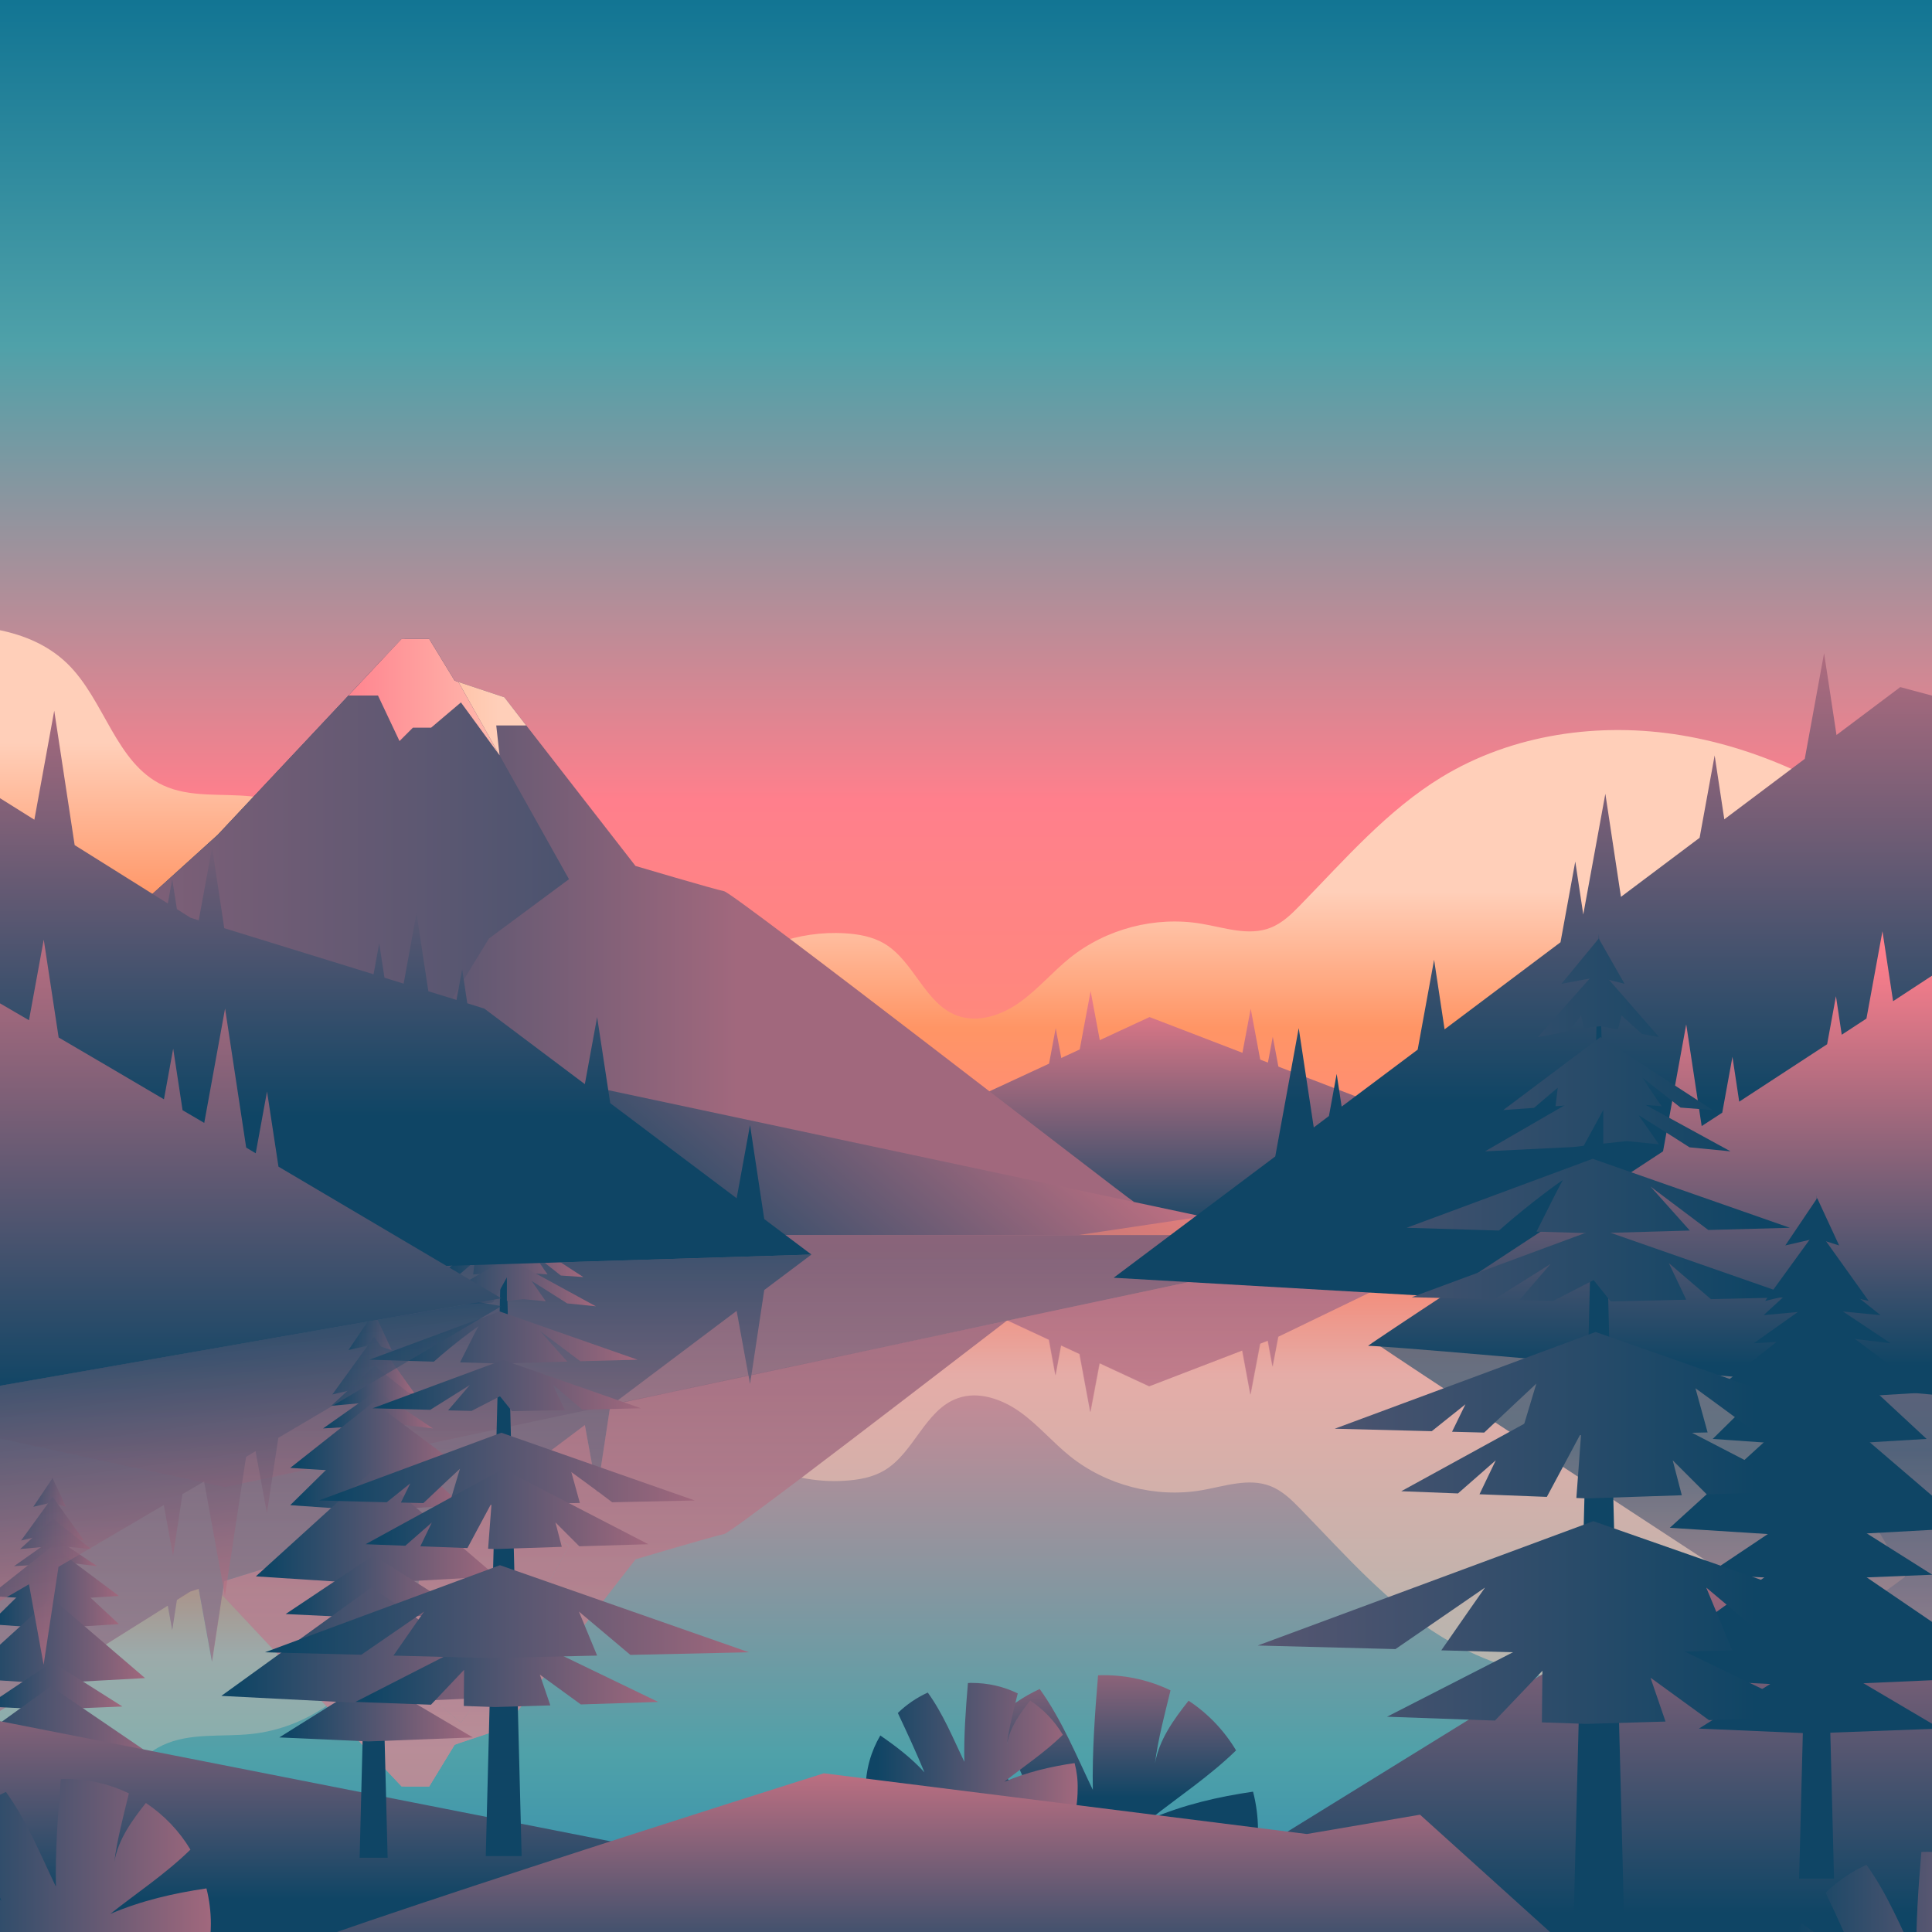 <?xml version="1.0" encoding="utf-8"?>
<!-- Generator: Adobe Illustrator 19.0.0, SVG Export Plug-In . SVG Version: 6.00 Build 0)  -->
<svg version="1.1" id="Layer_1" xmlns="http://www.w3.org/2000/svg" xmlns:xlink="http://www.w3.org/1999/xlink" x="0px" y="0px"
	 width="1400px" height="1400px" viewBox="0 0 1400 1400" enable-background="new 0 0 1400 1400" xml:space="preserve">
<g id="XMLID_4_">
	<defs>
		<rect id="XMLID_2_" width="1400" height="1400"/>
	</defs>
	<clipPath id="XMLID_86_">
		<use xlink:href="#XMLID_2_"  overflow="visible"/>
	</clipPath>
	<linearGradient id="XMLID_87_" gradientUnits="userSpaceOnUse" x1="700" y1="-79" x2="700" y2="1265.073">
		<stop  offset="5.102041e-003" style="stop-color:#00688D"/>
		<stop  offset="0.245" style="stop-color:#4FA1A9"/>
		<stop  offset="0.49" style="stop-color:#FF7F8C"/>
		<stop  offset="0.781" style="stop-color:#FF9565"/>
		<stop  offset="0.969" style="stop-color:#FFCFB9"/>
	</linearGradient>
	<rect id="XMLID_9_" clip-path="url(#XMLID_86_)" fill="url(#XMLID_87_)" width="1400" height="1400"/>
	<linearGradient id="XMLID_88_" gradientUnits="userSpaceOnUse" x1="925.098" y1="1154.522" x2="925.098" y2="629.774">
		<stop  offset="0.49" style="stop-color:#FF7F8C"/>
		<stop  offset="0.781" style="stop-color:#FF9565"/>
		<stop  offset="0.969" style="stop-color:#FFCFB9"/>
	</linearGradient>
	<path id="XMLID_13_" clip-path="url(#XMLID_86_)" fill="url(#XMLID_88_)" d="M1380.5,606.6c-47.6-36.4-103-64-162.2-73.8
		c-59.2-9.8-122.3-0.9-173.6,30.3c-39.4,24-70.1,59.6-102.3,92.6c-6.4,6.6-13.2,13.3-21.8,16.6c-15.7,6.2-33.2-0.1-49.9-2.9
		c-33.4-5.7-69.1,3.6-95.5,24.8c-12.5,10.1-23,22.6-36,31.9c-13,9.4-30.1,15.4-45.2,10c-23.8-8.4-31.5-39.6-53.3-52.4
		c-8.5-5-18.6-6.8-28.5-7.4c-66.9-4.1-132.5,49-142.3,115.4c-0.4,3-0.8,6.2,0.2,9.1c2.4,6.9,11,9,18.3,10.1
		c120.5,17.8,240.9,35.7,361.4,53.5c36.7,5.4,73.6,10.9,110.6,9.3c30.4-1.2,60.3-7.2,90.5-10.6c71.9-8.2,150.8-4.4,208.9-47.6
		L1380.5,606.6z"/>
	<g id="XMLID_34_" clip-path="url(#XMLID_86_)">
		<linearGradient id="XMLID_95_" gradientUnits="userSpaceOnUse" x1="765" y1="918" x2="765" y2="486.624">
			<stop  offset="5.102041e-002" style="stop-color:#0F4565"/>
			<stop  offset="0.49" style="stop-color:#FF7F8C"/>
			<stop  offset="0.781" style="stop-color:#FF9565"/>
			<stop  offset="0.969" style="stop-color:#FFCFB9"/>
		</linearGradient>
		<polygon id="XMLID_7_" fill="url(#XMLID_95_)" points="989,797 833,737 527,878.9 1003,895 		"/>
		<linearGradient id="XMLID_97_" gradientUnits="userSpaceOnUse" x1="906.333" y1="918" x2="906.333" y2="486.624">
			<stop  offset="5.102041e-002" style="stop-color:#0F4565"/>
			<stop  offset="0.49" style="stop-color:#FF7F8C"/>
			<stop  offset="0.781" style="stop-color:#FF9565"/>
			<stop  offset="0.969" style="stop-color:#FFCFB9"/>
		</linearGradient>
		<polygon id="XMLID_82_" fill="url(#XMLID_97_)" points="896.3,784.4 916.3,784.4 906.3,730.9 		"/>
		<linearGradient id="XMLID_99_" gradientUnits="userSpaceOnUse" x1="922.333" y1="918" x2="922.333" y2="486.624">
			<stop  offset="5.102041e-002" style="stop-color:#0F4565"/>
			<stop  offset="0.49" style="stop-color:#FF7F8C"/>
			<stop  offset="0.781" style="stop-color:#FF9565"/>
			<stop  offset="0.969" style="stop-color:#FFCFB9"/>
		</linearGradient>
		<polygon id="XMLID_83_" fill="url(#XMLID_99_)" points="912.3,804.7 932.3,804.7 922.3,751.2 		"/>
		<linearGradient id="XMLID_107_" gradientUnits="userSpaceOnUse" x1="790.333" y1="918" x2="790.333" y2="486.624">
			<stop  offset="5.102041e-002" style="stop-color:#0F4565"/>
			<stop  offset="0.49" style="stop-color:#FF7F8C"/>
			<stop  offset="0.781" style="stop-color:#FF9565"/>
			<stop  offset="0.969" style="stop-color:#FFCFB9"/>
		</linearGradient>
		<polygon id="XMLID_84_" fill="url(#XMLID_107_)" points="780.3,771.7 800.3,771.7 790.3,718.2 		"/>
		<linearGradient id="XMLID_110_" gradientUnits="userSpaceOnUse" x1="765" y1="918" x2="765" y2="486.624">
			<stop  offset="5.102041e-002" style="stop-color:#0F4565"/>
			<stop  offset="0.49" style="stop-color:#FF7F8C"/>
			<stop  offset="0.781" style="stop-color:#FF9565"/>
			<stop  offset="0.969" style="stop-color:#FFCFB9"/>
		</linearGradient>
		<polygon id="XMLID_85_" fill="url(#XMLID_110_)" points="755,798.5 775,798.5 765,745 		"/>
	</g>
	<linearGradient id="XMLID_114_" gradientUnits="userSpaceOnUse" x1="108.447" y1="1137" x2="108.447" y2="518.987">
		<stop  offset="0.49" style="stop-color:#FF7F8C"/>
		<stop  offset="0.781" style="stop-color:#FF9565"/>
		<stop  offset="0.969" style="stop-color:#FFCFB9"/>
	</linearGradient>
	<path id="XMLID_15_" clip-path="url(#XMLID_86_)" fill="url(#XMLID_114_)" d="M-70.9,453.5c42-1.9,89.2-2,119.5,27.2
		c27.3,26.4,35.1,72.2,69.4,88.3c19.6,9.2,42.5,5.8,64.1,8.1c32.6,3.5,63.4,21.3,82.8,47.7s27.1,61.2,20.6,93.4
		c-113.6-17.5-227.7-32.1-342-44c-3.4-6.4-6.9-12.9-10.3-19.3L-70.9,453.5z"/>
	<g id="XMLID_1_" clip-path="url(#XMLID_86_)">
		<linearGradient id="XMLID_115_" gradientUnits="userSpaceOnUse" x1="57.995" y1="667" x2="534.231" y2="667">
			<stop  offset="5.102041e-002" style="stop-color:#0F4565"/>
			<stop  offset="1" style="stop-color:#A1687D"/>
		</linearGradient>
		<path id="XMLID_112_" fill="url(#XMLID_115_)" d="M821.8,871H723c0,0-189.2-10.3-193.6-14.4c-2-1.9-133.9-6.8-275.9-11.6
			C86.2,839.4-95.2,834-95.2,834L157.7,605l94.8-101l25.3-27l13.2-14h20l18.4,30.2l2.8,1l33.3,11.1l15.8,20.3l79.2,101.9
			c0,0,56.7,16.8,64.2,18.3C532.3,647.4,813.5,865.7,821.8,871z"/>
		<linearGradient id="XMLID_116_" gradientUnits="userSpaceOnUse" x1="823.084" y1="654.02" x2="-105.854" y2="654.02">
			<stop  offset="5.102041e-002" style="stop-color:#0F4565"/>
			<stop  offset="1" style="stop-color:#A1687D"/>
		</linearGradient>
		<path id="XMLID_111_" fill="url(#XMLID_116_)" d="M412.3,637.1l-58,43L253.5,845C86.2,839.4-95.2,834-95.2,834L157.7,605l94.8-101
			l25.3-27l15.5-14H311l18.4,30.2l2.8,1l29.8,53.1v0L412.3,637.1z"/>
		<linearGradient id="XMLID_117_" gradientUnits="userSpaceOnUse" x1="203" y1="520.74" x2="366.335" y2="520.74">
			<stop  offset="0" style="stop-color:#FF9565"/>
			<stop  offset="0.969" style="stop-color:#FFCFB9"/>
		</linearGradient>
		<polygon id="XMLID_108_" fill="url(#XMLID_117_)" points="359.6,525.7 362,547.3 332.2,494.2 365.5,505.3 381.3,525.7 		"/>
		<linearGradient id="XMLID_118_" gradientUnits="userSpaceOnUse" x1="408" y1="505.155" x2="240.973" y2="505.155">
			<stop  offset="3.061225e-002" style="stop-color:#FFCFB9"/>
			<stop  offset="1" style="stop-color:#FF7F8C"/>
		</linearGradient>
		<polygon id="XMLID_109_" fill="url(#XMLID_118_)" points="362,547.3 334,509 312.4,527.3 299.2,527.3 289.5,537 273.9,504 
			252.5,504 277.8,477 291,463 311,463 329.4,493.2 332.2,494.2 		"/>
	</g>
	<linearGradient id="XMLID_119_" gradientUnits="userSpaceOnUse" x1="413.109" y1="933.996" x2="990.581" y2="250.03">
		<stop  offset="5.102041e-002" style="stop-color:#0F4565"/>
		<stop  offset="0.368" style="stop-color:#BC6F81"/>
		<stop  offset="0.49" style="stop-color:#FF7F8C"/>
		<stop  offset="0.781" style="stop-color:#FF9565"/>
		<stop  offset="0.969" style="stop-color:#FFCFB9"/>
	</linearGradient>
	<polygon id="XMLID_6_" clip-path="url(#XMLID_86_)" fill="url(#XMLID_119_)" points="1029,915.1 -55,957 -55,777.9 163,730.9 	"/>
	<linearGradient id="XMLID_120_" gradientUnits="userSpaceOnUse" x1="700" y1="1605.995" x2="700" y2="120.48">
		<stop  offset="5.102041e-003" style="stop-color:#0068B6"/>
		<stop  offset="0.225" style="stop-color:#4FA1A9"/>
		<stop  offset="0.49" style="stop-color:#FF7F8C"/>
		<stop  offset="0.781" style="stop-color:#FF9565"/>
		<stop  offset="0.969" style="stop-color:#FFCFB9"/>
	</linearGradient>
	<rect id="XMLID_100_" y="895" clip-path="url(#XMLID_86_)" fill="url(#XMLID_120_)" width="1400" height="505"/>
	<linearGradient id="XMLID_121_" gradientUnits="userSpaceOnUse" x1="980.71" y1="660.752" x2="980.71" y2="1005.667">
		<stop  offset="0.49" style="stop-color:#FF7F8C"/>
		<stop  offset="0.781" style="stop-color:#FF9565"/>
		<stop  offset="0.969" style="stop-color:#FFCFB9"/>
	</linearGradient>
	<path id="XMLID_103_" opacity="0.5" clip-path="url(#XMLID_86_)" fill="url(#XMLID_121_)" d="M1380.5,1142.6
		c-47.6,36.4-103,64-162.2,73.8c-59.2,9.8-122.3,0.9-173.6-30.3c-39.4-24-70.1-59.6-102.3-92.6c-6.4-6.6-13.2-13.3-21.8-16.6
		c-15.7-6.2-33.2,0.1-49.9,3c-33.4,5.7-69.1-3.6-95.5-24.8c-12.5-10.1-23-22.6-36-31.9s-30.1-15.4-45.2-10
		c-23.8,8.4-31.5,39.6-53.3,52.4c-8.5,5-18.6,6.8-28.5,7.4c-10.6,0.7-21.2-0.1-31.5-2.2c41.9-31.7,99.9-76.3,148.5-113.6l0.8-0.2
		l29.9,13.9l4.8,25.8l4-21.7l13.4,6.2l7.9,42.2l6.6-35.5l36,16.7l67.4-25.9l6,32l6.9-37l5.6-2.1l3.5,18.8l4.1-21.7l89.2-43.1
		l-20.3-25l26.2-5.6h-240c22.8-3.4,45.7-6.8,68.5-10.2c36.7-5.4,73.6-10.9,110.6-9.3c30.3,1.3,60.3,7.2,90.5,10.6
		c71.9,8.3,150.8,4.4,208.9,47.6L1380.5,1142.6z"/>
	<g id="XMLID_3_" opacity="0.59" clip-path="url(#XMLID_86_)">
		<linearGradient id="XMLID_122_" gradientUnits="userSpaceOnUse" x1="544.395" y1="605" x2="544.395" y2="1954.163">
			<stop  offset="5.102041e-002" style="stop-color:#0F4565"/>
			<stop  offset="0.49" style="stop-color:#FF7F8C"/>
			<stop  offset="0.781" style="stop-color:#FF9565"/>
			<stop  offset="0.969" style="stop-color:#FFCFB9"/>
		</linearGradient>
		<path id="XMLID_102_" fill="url(#XMLID_122_)" d="M729.5,957.1c-48.6,37.4-106.7,82-148.5,113.6c-31.7,23.9-54.1,40.5-56.2,40.9
			c-7.5,1.5-64.2,18.3-64.2,18.3l-79.2,101.9h-21.8l2.4-21.7v0l50.3-89.8l-53-39.3l64.5-48.5l8.9,48.6l9.5-62.5l1.1-0.9l46.3-9.8h0
			l52.8-11.2l1.1,6.1l1-6.5L729.5,957.1z"/>
		<linearGradient id="XMLID_123_" gradientUnits="userSpaceOnUse" x1="543.42" y1="605" x2="543.42" y2="1954.163">
			<stop  offset="5.102041e-002" style="stop-color:#0F4565"/>
			<stop  offset="0.49" style="stop-color:#FF7F8C"/>
			<stop  offset="0.781" style="stop-color:#FF9565"/>
			<stop  offset="0.969" style="stop-color:#FFCFB9"/>
		</linearGradient>
		<polygon id="XMLID_106_" fill="url(#XMLID_123_)" points="544.5,996.5 543.5,1003 542.4,996.9 		"/>
		<linearGradient id="XMLID_124_" gradientUnits="userSpaceOnUse" x1="316.935" y1="605" x2="316.935" y2="1954.163">
			<stop  offset="5.102041e-002" style="stop-color:#0F4565"/>
			<stop  offset="0.49" style="stop-color:#FF7F8C"/>
			<stop  offset="0.781" style="stop-color:#FF9565"/>
			<stop  offset="0.969" style="stop-color:#FFCFB9"/>
		</linearGradient>
		<polygon id="XMLID_113_" fill="url(#XMLID_124_)" points="381.3,1231.8 365.5,1252.2 332.2,1263.3 329.4,1264.3 311,1294.5 
			291,1294.5 277.8,1280.5 252.5,1253.5 273.9,1253.5 289.5,1220.5 299.2,1230.2 312.4,1230.2 334,1248.5 362,1210.2 359.6,1231.8 
					"/>
		<linearGradient id="XMLID_125_" gradientUnits="userSpaceOnUse" x1="286.655" y1="605" x2="286.655" y2="1954.163">
			<stop  offset="5.102041e-002" style="stop-color:#0F4565"/>
			<stop  offset="0.49" style="stop-color:#FF7F8C"/>
			<stop  offset="0.781" style="stop-color:#FF9565"/>
			<stop  offset="0.969" style="stop-color:#FFCFB9"/>
		</linearGradient>
		<polygon id="XMLID_104_" fill="url(#XMLID_125_)" points="412.3,1120.4 362,1210.2 362,1210.2 334,1248.5 312.4,1230.2 
			299.2,1230.2 289.5,1220.5 273.9,1253.5 252.5,1253.5 236.4,1236.3 161,1155.9 162.5,1145.7 236.2,1122.9 270.7,1112.2 
			271.7,1117.6 274.8,1134.8 277.5,1116.7 278.6,1109.8 292.5,1105.5 301.8,1156.5 310.4,1099.9 330.8,1093.6 334.9,1116 
			338.6,1091.2 351,1087.4 359.3,1081.1 		"/>
		<linearGradient id="XMLID_126_" gradientUnits="userSpaceOnUse" x1="307.265" y1="605" x2="307.265" y2="1954.163">
			<stop  offset="5.102041e-002" style="stop-color:#0F4565"/>
			<stop  offset="0.49" style="stop-color:#FF7F8C"/>
			<stop  offset="0.781" style="stop-color:#FF9565"/>
			<stop  offset="0.969" style="stop-color:#FFCFB9"/>
		</linearGradient>
		<polygon id="XMLID_90_" fill="url(#XMLID_126_)" points="362,1210.2 332.2,1263.3 329.4,1264.3 311,1294.5 293.3,1294.5 
			277.8,1280.5 252.5,1253.5 273.9,1253.5 289.5,1220.5 299.2,1230.2 312.4,1230.2 334,1248.5 		"/>
		<linearGradient id="XMLID_127_" gradientUnits="userSpaceOnUse" x1="356.775" y1="605" x2="356.775" y2="1954.163">
			<stop  offset="5.102041e-002" style="stop-color:#0F4565"/>
			<stop  offset="0.49" style="stop-color:#FF7F8C"/>
			<stop  offset="0.781" style="stop-color:#FF9565"/>
			<stop  offset="0.969" style="stop-color:#FFCFB9"/>
		</linearGradient>
		<polygon id="XMLID_89_" fill="url(#XMLID_127_)" points="381.3,1231.8 365.5,1252.2 332.2,1263.3 362,1210.2 359.6,1231.8 		"/>
		<linearGradient id="XMLID_128_" gradientUnits="userSpaceOnUse" x1="307.265" y1="605" x2="307.265" y2="1954.163">
			<stop  offset="5.102041e-002" style="stop-color:#0F4565"/>
			<stop  offset="0.49" style="stop-color:#FF7F8C"/>
			<stop  offset="0.781" style="stop-color:#FF9565"/>
			<stop  offset="0.969" style="stop-color:#FFCFB9"/>
		</linearGradient>
		<polygon id="XMLID_91_" fill="url(#XMLID_128_)" points="362,1210.2 332.2,1263.3 329.4,1264.3 311,1294.5 291,1294.5 
			277.8,1280.5 252.5,1253.5 273.9,1253.5 289.5,1220.5 299.2,1230.2 312.4,1230.2 334,1248.5 		"/>
	</g>
	<linearGradient id="XMLID_129_" gradientUnits="userSpaceOnUse" x1="82.755" y1="977.4" x2="82.755" y2="1206.959">
		<stop  offset="0.49" style="stop-color:#FF7F8C"/>
		<stop  offset="0.781" style="stop-color:#FF9565"/>
		<stop  offset="0.969" style="stop-color:#FFCFB9"/>
	</linearGradient>
	<path id="XMLID_105_" opacity="0.31" clip-path="url(#XMLID_86_)" fill="url(#XMLID_129_)" d="M236.4,1236.3
		c-16.1,11-34.9,18.2-54.3,20.2c-21.5,2.3-44.5-1.1-64.1,8.1c-34.3,16.2-42.1,61.9-69.4,88.3c-30.3,29.3-77.5,29.1-119.5,27.2
		l4.2-201.4c3.5-6.4,6.9-12.9,10.3-19.3c3.9-0.4,7.7-0.8,11.6-1.2l-7.2,114.1l76.9-48.3l14.4,79.1l14.8-97.4l67.5-42.3l3.2,17.7
		l3.3-21.8l9.8-6.2l6-1.9l9.6,52.8l7.3-48.3L236.4,1236.3z"/>
	<linearGradient id="XMLID_130_" gradientUnits="userSpaceOnUse" x1="268" y1="859" x2="268" y2="1868.445">
		<stop  offset="5.102041e-002" style="stop-color:#0F4565"/>
		<stop  offset="0.49" style="stop-color:#FF7F8C"/>
		<stop  offset="0.781" style="stop-color:#FF9565"/>
		<stop  offset="0.969" style="stop-color:#FFCFB9"/>
	</linearGradient>
	<polygon id="XMLID_98_" opacity="0.59" clip-path="url(#XMLID_86_)" fill="url(#XMLID_130_)" points="588,909.1 553.8,934.8 
		544.5,996.5 543.5,1003 542.4,996.9 533.8,949.9 443.3,1018 442.2,1018.8 432.7,1081.3 423.8,1032.6 359.3,1081.1 351,1087.4 
		338.6,1091.2 334.9,1116 330.8,1093.6 310.4,1099.9 301.8,1156.5 292.5,1105.5 278.6,1109.8 274.8,1134.8 270.7,1112.2 
		236.2,1122.9 162.5,1145.7 161,1155.9 153.7,1204.2 144,1151.4 138,1153.3 128.2,1159.4 124.8,1181.2 121.6,1163.5 54.1,1205.9 
		39.3,1303.3 24.9,1224.2 -52,1272.5 -44.8,1158.3 -29.2,909.1 -28,928.2 	"/>
	<linearGradient id="XMLID_131_" gradientUnits="userSpaceOnUse" x1="872.93" y1="793" x2="872.93" y2="1375.014">
		<stop  offset="5.102041e-002" style="stop-color:#0F4565"/>
		<stop  offset="0.49" style="stop-color:#FF7F8C"/>
		<stop  offset="0.781" style="stop-color:#FF9565"/>
		<stop  offset="0.969" style="stop-color:#FFCFB9"/>
	</linearGradient>
	<polygon id="XMLID_96_" opacity="0.45" clip-path="url(#XMLID_86_)" fill="url(#XMLID_131_)" points="1015.6,925.5 926.4,968.6 
		922.3,990.3 918.8,971.5 913.3,973.7 906.3,1010.7 900.3,978.6 833,1004.5 797,987.8 790.3,1023.3 782.4,981.1 769,974.9 
		765,996.6 760.2,970.8 730.3,956.9 995.3,900.6 	"/>
	<linearGradient id="XMLID_132_" gradientUnits="userSpaceOnUse" x1="510.715" y1="879" x2="510.715" y2="1525.523">
		<stop  offset="5.102041e-002" style="stop-color:#0F4565"/>
		<stop  offset="0.368" style="stop-color:#BC6F81"/>
		<stop  offset="0.49" style="stop-color:#FF7F8C"/>
		<stop  offset="0.781" style="stop-color:#FF9565"/>
		<stop  offset="0.969" style="stop-color:#FFCFB9"/>
	</linearGradient>
	<polygon id="XMLID_101_" opacity="0.47" clip-path="url(#XMLID_86_)" fill="url(#XMLID_132_)" points="1021.4,895 995.3,900.6 
		730.3,956.9 729.5,957.1 544.5,996.5 542.4,996.9 489.6,1008.1 489.5,1008.1 443.3,1018 332.4,1041.6 163,1077.6 47.5,1052.7 
		0,1042.4 0,895 	"/>
	<linearGradient id="XMLID_133_" gradientUnits="userSpaceOnUse" x1="1241" y1="856.083" x2="1241" y2="-256.213">
		<stop  offset="5.102041e-002" style="stop-color:#0F4565"/>
		<stop  offset="0.49" style="stop-color:#FF7F8C"/>
		<stop  offset="0.781" style="stop-color:#FF9565"/>
		<stop  offset="0.969" style="stop-color:#FFCFB9"/>
	</linearGradient>
	<path id="XMLID_39_" clip-path="url(#XMLID_86_)" fill="url(#XMLID_133_)" d="M1675,976.2l-104-427.8c-6,0-194-50.5-194-50.5
		l-46.2,34.7l-9-59.3l-14,76.6l-58.3,43.8l-7-46.3l-10.9,59.7l-57,42.8l-11.3-74.7l-16,87.5l-5.8-38.4l-10.7,58.5l-84,63.1
		l-7.6-50.4l-11.9,65.1l-55.1,41.3l-3.6-23.7l-5.6,30.5L952,817l-10.9-72l-17,93L807,925.9L1675,976.2z"/>
	<g id="XMLID_54_" clip-path="url(#XMLID_86_)">
		<linearGradient id="XMLID_134_" gradientUnits="userSpaceOnUse" x1="30.213" y1="1219.892" x2="45.564" y2="1219.892">
			<stop  offset="5.102041e-002" style="stop-color:#0F4565"/>
			<stop  offset="1" style="stop-color:#A1687D"/>
		</linearGradient>
		<polygon id="XMLID_65_" fill="url(#XMLID_134_)" points="37.9,1069.6 45.6,1370.2 30.2,1370.2 		"/>
		<linearGradient id="XMLID_135_" gradientUnits="userSpaceOnUse" x1="24.14" y1="1081.501" x2="47.812" y2="1081.501">
			<stop  offset="5.102041e-002" style="stop-color:#0F4565"/>
			<stop  offset="1" style="stop-color:#A1687D"/>
		</linearGradient>
		<polygon id="XMLID_64_" fill="url(#XMLID_135_)" points="38.1,1071.1 24.1,1091.9 37.8,1088.7 47.8,1091.9 		"/>
		<linearGradient id="XMLID_136_" gradientUnits="userSpaceOnUse" x1="15.263" y1="1100.472" x2="60.758" y2="1100.472">
			<stop  offset="5.102041e-002" style="stop-color:#0F4565"/>
			<stop  offset="1" style="stop-color:#A1687D"/>
		</linearGradient>
		<path id="XMLID_63_" fill="url(#XMLID_136_)" d="M38.2,1084.7l-22.9,31.6c0,0,22.1-5.4,23.8-5c1.7,0.4,21.7,5,21.7,5L38.2,1084.7z
			"/>
		<linearGradient id="XMLID_137_" gradientUnits="userSpaceOnUse" x1="14.643" y1="1111.561" x2="66.009" y2="1111.561">
			<stop  offset="5.102041e-002" style="stop-color:#0F4565"/>
			<stop  offset="1" style="stop-color:#A1687D"/>
		</linearGradient>
		<polygon id="XMLID_62_" fill="url(#XMLID_137_)" points="38.5,1100.6 14.6,1122.5 33.1,1120.8 38.4,1116.3 43.8,1120.4 66,1122.5 
					"/>
		<linearGradient id="XMLID_138_" gradientUnits="userSpaceOnUse" x1="10.23" y1="1124.54" x2="70.422" y2="1124.54">
			<stop  offset="5.102041e-002" style="stop-color:#0F4565"/>
			<stop  offset="1" style="stop-color:#A1687D"/>
		</linearGradient>
		<polygon id="XMLID_61_" fill="url(#XMLID_138_)" points="39.5,1114.2 10.2,1134.9 31.7,1133.6 44.9,1131.8 70.4,1134.9 		"/>
		<linearGradient id="XMLID_139_" gradientUnits="userSpaceOnUse" x1="-7.771" y1="1139.89" x2="86.224" y2="1139.89">
			<stop  offset="5.102041e-002" style="stop-color:#0F4565"/>
			<stop  offset="1" style="stop-color:#A1687D"/>
		</linearGradient>
		<polygon id="XMLID_60_" fill="url(#XMLID_139_)" points="37.9,1120.4 -7.8,1156.5 38.1,1159.4 86.2,1156.5 		"/>
		<linearGradient id="XMLID_140_" gradientUnits="userSpaceOnUse" x1="-7.771" y1="1155.982" x2="86.224" y2="1155.982">
			<stop  offset="5.102041e-002" style="stop-color:#0F4565"/>
			<stop  offset="1" style="stop-color:#A1687D"/>
		</linearGradient>
		<polygon id="XMLID_59_" fill="url(#XMLID_140_)" points="37.9,1132 -7.8,1176.9 35.6,1180 86.2,1176.9 		"/>
		<linearGradient id="XMLID_141_" gradientUnits="userSpaceOnUse" x1="-26.643" y1="1188.899" x2="105.096" y2="1188.899">
			<stop  offset="5.102041e-002" style="stop-color:#0F4565"/>
			<stop  offset="1" style="stop-color:#A1687D"/>
		</linearGradient>
		<polygon id="XMLID_58_" fill="url(#XMLID_141_)" points="37.3,1157.9 -26.6,1216 34.1,1219.9 105.1,1216 		"/>
		<linearGradient id="XMLID_142_" gradientUnits="userSpaceOnUse" x1="-10.271" y1="1221.617" x2="88.725" y2="1221.617">
			<stop  offset="5.102041e-002" style="stop-color:#0F4565"/>
			<stop  offset="1" style="stop-color:#A1687D"/>
		</linearGradient>
		<polygon id="XMLID_57_" fill="url(#XMLID_142_)" points="37.8,1204.4 -10.3,1236.6 35.4,1238.8 88.7,1236.6 		"/>
		<linearGradient id="XMLID_143_" gradientUnits="userSpaceOnUse" x1="-13.813" y1="1289.208" x2="92.266" y2="1289.208">
			<stop  offset="5.102041e-002" style="stop-color:#0F4565"/>
			<stop  offset="1" style="stop-color:#A1687D"/>
		</linearGradient>
		<polygon id="XMLID_56_" fill="url(#XMLID_143_)" points="37.7,1272 -13.8,1304.2 35.1,1306.4 92.3,1304.2 		"/>
		<linearGradient id="XMLID_144_" gradientUnits="userSpaceOnUse" x1="-45.514" y1="1253.721" x2="123.968" y2="1253.721">
			<stop  offset="5.102041e-002" style="stop-color:#0F4565"/>
			<stop  offset="1" style="stop-color:#A1687D"/>
		</linearGradient>
		<polygon id="XMLID_55_" fill="url(#XMLID_144_)" points="36.8,1222 -45.5,1281.4 32.7,1285.4 124,1281.4 		"/>
	</g>
	<linearGradient id="XMLID_145_" gradientUnits="userSpaceOnUse" x1="1364.335" y1="1022.574" x2="1364.335" y2="1555.461">
		<stop  offset="5.102041e-002" style="stop-color:#0F4565"/>
		<stop  offset="0.49" style="stop-color:#FF7F8C"/>
		<stop  offset="0.781" style="stop-color:#FF9565"/>
		<stop  offset="0.969" style="stop-color:#FFCFB9"/>
	</linearGradient>
	<path id="XMLID_35_" opacity="0.59" clip-path="url(#XMLID_86_)" fill="url(#XMLID_145_)" d="M1730.4,1039.4l-5.3,109.5
		c-20,0.8-320.1,92.2-320.1,92.2s-351.3-229.2-406.7-266.8C1070.9,978.9,1661.3,1033.1,1730.4,1039.4z"/>
	<linearGradient id="XMLID_146_" gradientUnits="userSpaceOnUse" x1="1107" y1="1433.713" x2="1107" y2="504.163">
		<stop  offset="5.102041e-002" style="stop-color:#0F4565"/>
		<stop  offset="0.49" style="stop-color:#FF7F8C"/>
		<stop  offset="0.781" style="stop-color:#FF9565"/>
		<stop  offset="0.969" style="stop-color:#FFCFB9"/>
	</linearGradient>
	<path id="XMLID_10_" clip-path="url(#XMLID_86_)" fill="url(#XMLID_146_)" d="M1449,1209c-10,0-208-72-208-72l-476,294l672,22
		L1449,1209z"/>
	<linearGradient id="XMLID_147_" gradientUnits="userSpaceOnUse" x1="272.478" y1="1408.369" x2="272.478" y2="798.142">
		<stop  offset="5.102041e-002" style="stop-color:#0F4565"/>
		<stop  offset="0.49" style="stop-color:#FF7F8C"/>
		<stop  offset="0.781" style="stop-color:#FF9565"/>
		<stop  offset="0.969" style="stop-color:#FFCFB9"/>
	</linearGradient>
	<path id="XMLID_14_" clip-path="url(#XMLID_86_)" fill="url(#XMLID_147_)" d="M597,1444.4c-2.4-0.1-122-103.7-122-103.7
		S-52,1237-52,1237v194L597,1444.4z"/>
	<g id="XMLID_21_" clip-path="url(#XMLID_86_)">
		<polygon id="XMLID_17_" fill="#0F4565" points="270.7,948.8 280.9,1346.2 260.6,1346.2 		"/>
		<linearGradient id="XMLID_148_" gradientUnits="userSpaceOnUse" x1="252.531" y1="964.531" x2="283.829" y2="964.531">
			<stop  offset="5.102041e-002" style="stop-color:#0F4565"/>
			<stop  offset="1" style="stop-color:#A1687D"/>
		</linearGradient>
		<polygon id="XMLID_16_" fill="url(#XMLID_148_)" points="271.1,950.8 252.5,978.3 270.6,974.1 283.8,978.3 		"/>
		<linearGradient id="XMLID_149_" gradientUnits="userSpaceOnUse" x1="240.795" y1="989.613" x2="300.944" y2="989.613">
			<stop  offset="5.102041e-002" style="stop-color:#0F4565"/>
			<stop  offset="1" style="stop-color:#A1687D"/>
		</linearGradient>
		<path id="XMLID_18_" fill="url(#XMLID_149_)" d="M271.1,968.7l-30.3,41.8c0,0,29.2-7.1,31.5-6.6s28.7,6.6,28.7,6.6L271.1,968.7z"
			/>
		<linearGradient id="XMLID_150_" gradientUnits="userSpaceOnUse" x1="239.975" y1="1004.274" x2="307.886" y2="1004.274">
			<stop  offset="5.102041e-002" style="stop-color:#0F4565"/>
			<stop  offset="1" style="stop-color:#A1687D"/>
		</linearGradient>
		<polygon id="XMLID_19_" fill="url(#XMLID_150_)" points="271.5,989.8 240,1018.7 264.3,1016.5 271.3,1010.5 278.6,1016 
			307.9,1018.7 		"/>
		<linearGradient id="XMLID_151_" gradientUnits="userSpaceOnUse" x1="234.141" y1="1021.434" x2="313.721" y2="1021.434">
			<stop  offset="5.102041e-002" style="stop-color:#0F4565"/>
			<stop  offset="1" style="stop-color:#A1687D"/>
		</linearGradient>
		<polygon id="XMLID_20_" fill="url(#XMLID_151_)" points="272.8,1007.8 234.1,1035.1 262.6,1033.4 280,1031.1 313.7,1035.1 		"/>
		<linearGradient id="XMLID_152_" gradientUnits="userSpaceOnUse" x1="210.341" y1="1041.728" x2="334.614" y2="1041.728">
			<stop  offset="5.102041e-002" style="stop-color:#0F4565"/>
			<stop  offset="1" style="stop-color:#A1687D"/>
		</linearGradient>
		<polygon id="XMLID_22_" fill="url(#XMLID_152_)" points="270.7,1016 210.3,1063.7 271,1067.5 334.6,1063.7 		"/>
		<linearGradient id="XMLID_153_" gradientUnits="userSpaceOnUse" x1="210.341" y1="1063.003" x2="334.614" y2="1063.003">
			<stop  offset="5.102041e-002" style="stop-color:#0F4565"/>
			<stop  offset="1" style="stop-color:#A1687D"/>
		</linearGradient>
		<polygon id="XMLID_23_" fill="url(#XMLID_153_)" points="270.7,1031.3 210.3,1090.7 267.7,1094.7 334.6,1090.7 		"/>
		<linearGradient id="XMLID_154_" gradientUnits="userSpaceOnUse" x1="185.391" y1="1106.523" x2="359.564" y2="1106.523">
			<stop  offset="5.102041e-002" style="stop-color:#0F4565"/>
			<stop  offset="1" style="stop-color:#A1687D"/>
		</linearGradient>
		<polygon id="XMLID_24_" fill="url(#XMLID_154_)" points="270,1065.5 185.4,1142.3 265.7,1147.5 359.6,1142.3 		"/>
		<linearGradient id="XMLID_155_" gradientUnits="userSpaceOnUse" x1="207.036" y1="1149.78" x2="337.919" y2="1149.78">
			<stop  offset="5.102041e-002" style="stop-color:#0F4565"/>
			<stop  offset="1" style="stop-color:#A1687D"/>
		</linearGradient>
		<polygon id="XMLID_26_" fill="url(#XMLID_155_)" points="270.6,1127.1 207,1169.6 267.4,1172.5 337.9,1169.6 		"/>
		<linearGradient id="XMLID_156_" gradientUnits="userSpaceOnUse" x1="202.353" y1="1239.143" x2="342.602" y2="1239.143">
			<stop  offset="5.102041e-002" style="stop-color:#0F4565"/>
			<stop  offset="1" style="stop-color:#A1687D"/>
		</linearGradient>
		<polygon id="XMLID_27_" fill="url(#XMLID_156_)" points="270.5,1216.4 202.4,1259 267.1,1261.9 342.6,1259 		"/>
		<linearGradient id="XMLID_157_" gradientUnits="userSpaceOnUse" x1="160.441" y1="1192.225" x2="384.514" y2="1192.225">
			<stop  offset="5.102041e-002" style="stop-color:#0F4565"/>
			<stop  offset="1" style="stop-color:#A1687D"/>
		</linearGradient>
		<polygon id="XMLID_25_" fill="url(#XMLID_157_)" points="269.2,1150.3 160.4,1228.9 263.8,1234.2 384.5,1228.9 		"/>
	</g>
	<g id="XMLID_5_" clip-path="url(#XMLID_86_)">
		<polygon id="XMLID_32_" fill="#0F4565" points="365,836 378,1345 352,1345 		"/>
		<linearGradient id="XMLID_158_" gradientUnits="userSpaceOnUse" x1="346" y1="850.006" x2="378" y2="850.006">
			<stop  offset="5.102041e-002" style="stop-color:#0F4565"/>
			<stop  offset="1" style="stop-color:#A1687D"/>
		</linearGradient>
		<polygon id="XMLID_31_" fill="url(#XMLID_158_)" points="364.9,838.5 346,861.5 364.4,858 378,861.5 		"/>
		<linearGradient id="XMLID_159_" gradientUnits="userSpaceOnUse" x1="334" y1="871" x2="395.5" y2="871">
			<stop  offset="5.102041e-002" style="stop-color:#0F4565"/>
			<stop  offset="1" style="stop-color:#A1687D"/>
		</linearGradient>
		<path id="XMLID_30_" fill="url(#XMLID_159_)" d="M395.5,888.5c0,0-3.8-0.7-8.7-1.6l-10.3-9.4l-1.8,7.1c-4.3-0.8-7.7-1.5-8.5-1.6
			c-0.7-0.2-4.2,0.3-8.7,1.1l-1.5-6.6l-6.3,8c-7.9,1.5-15.7,3-15.7,3l31-35L395.5,888.5z"/>
		<linearGradient id="XMLID_160_" gradientUnits="userSpaceOnUse" x1="316.4" y1="907.015" x2="422.68" y2="907.015">
			<stop  offset="5.102041e-002" style="stop-color:#0F4565"/>
			<stop  offset="1" style="stop-color:#A1687D"/>
		</linearGradient>
		<path id="XMLID_28_" fill="url(#XMLID_160_)" d="M406.4,924.3L387,909c0.3,0.4,6.6,10.2,9.8,14.5l-20-1.5l-11.4-7l-10.9,7.7
			l-11.6,0.8l1.1-9.4c0,0-7.9,6.6-12,10.2l-15.6,1.1l49.3-37l57,37L406.4,924.3z"/>
		<linearGradient id="XMLID_161_" gradientUnits="userSpaceOnUse" x1="307.27" y1="929" x2="431.81" y2="929">
			<stop  offset="5.102041e-002" style="stop-color:#0F4565"/>
			<stop  offset="1" style="stop-color:#A1687D"/>
		</linearGradient>
		<path id="XMLID_29_" fill="url(#XMLID_161_)" d="M411,944.5c-8.1-5.2-25.8-16.3-25.8-16.3l10.3,14.8l-16.4-1.6l-11.8,1.3l0-17.1
			c0,0-6.2,11.3-10,18.2l-5.6,0.6l-44.5,2.2l60.5-35l64.1,35L411,944.5z"/>
		<linearGradient id="XMLID_162_" gradientUnits="userSpaceOnUse" x1="267.52" y1="969.095" x2="461.98" y2="969.095">
			<stop  offset="5.102041e-002" style="stop-color:#0F4565"/>
			<stop  offset="1" style="stop-color:#A1687D"/>
		</linearGradient>
		<path id="XMLID_33_" fill="url(#XMLID_162_)" d="M420.5,986.4l-29.3-22l19.9,22.3l-48.6,1.4l-29.1-0.9c6.5-12.9,12.6-25.2,13.3-26
			c0.7-0.9-17,11.8-32.3,25.5l-46.8-1.4l94.4-35l100,35L420.5,986.4z"/>
		<linearGradient id="XMLID_163_" gradientUnits="userSpaceOnUse" x1="270.03" y1="1004.065" x2="464.5" y2="1004.065">
			<stop  offset="5.102041e-002" style="stop-color:#0F4565"/>
			<stop  offset="1" style="stop-color:#A1687D"/>
		</linearGradient>
		<polygon id="XMLID_36_" fill="url(#XMLID_163_)" points="421.9,1021.5 400.5,1003.2 409.3,1021.8 371,1022.6 362.3,1011.8 
			341.7,1022.4 324.7,1022 340.5,1003.6 311.8,1021.6 270,1020.5 364.5,985.5 464.5,1020.5 		"/>
		<linearGradient id="XMLID_164_" gradientUnits="userSpaceOnUse" x1="230.99" y1="1064.32" x2="503.54" y2="1064.32">
			<stop  offset="5.102041e-002" style="stop-color:#0F4565"/>
			<stop  offset="1" style="stop-color:#A1687D"/>
		</linearGradient>
		<path id="XMLID_38_" fill="url(#XMLID_164_)" d="M443.6,1088.6c-10-7.7-29.6-21.9-29.6-21.9l6.2,22.4l-63.5,1.4l-31-0.8l7.6-25.4
			c0,0-19.1,17.8-26.5,24.9l-16.3-0.4l6.8-13.9l-17.1,13.7l-49.2-1.3l132.3-49.1l140.2,49.1L443.6,1088.6z"/>
		<linearGradient id="XMLID_165_" gradientUnits="userSpaceOnUse" x1="264.86" y1="1093.42" x2="469.67" y2="1093.42">
			<stop  offset="5.102041e-002" style="stop-color:#0F4565"/>
			<stop  offset="1" style="stop-color:#A1687D"/>
		</linearGradient>
		<path id="XMLID_40_" fill="url(#XMLID_165_)" d="M419.8,1120.5l-17.3-17.3c0.1,0.5,2.9,11.1,4.6,17.7l-47.8,1.6l-5.6-0.2l2.5-33.1
			l-17.5,32.6l-34.1-1.3l8.3-17.2l-19.2,16.8l-28.8-1.1l99.5-54.5l105.4,54.5L419.8,1120.5z"/>
		<linearGradient id="XMLID_166_" gradientUnits="userSpaceOnUse" x1="257.53" y1="1207.9" x2="477" y2="1207.9">
			<stop  offset="5.102041e-002" style="stop-color:#0F4565"/>
			<stop  offset="1" style="stop-color:#A1687D"/>
		</linearGradient>
		<polygon id="XMLID_53_" fill="url(#XMLID_166_)" points="420.9,1235.1 391.2,1213.5 398.8,1235.8 358.8,1237 336.1,1236.2 
			336.3,1210 312.3,1235.3 257.5,1233.3 364.1,1178.8 477,1233.3 		"/>
		<linearGradient id="XMLID_167_" gradientUnits="userSpaceOnUse" x1="191.94" y1="1167.845" x2="542.59" y2="1167.845">
			<stop  offset="5.102041e-002" style="stop-color:#0F4565"/>
			<stop  offset="1" style="stop-color:#A1687D"/>
		</linearGradient>
		<path id="XMLID_42_" fill="url(#XMLID_167_)" d="M456.8,1199.2l-37.3-31.4l13.2,31.9l-79,1.8l-68.6-1.8
			c8.5-12.3,21.8-31.3,22.2-31.9l-45.5,31.3l-69.8-1.8l170.3-63.1l180.4,63.1L456.8,1199.2z"/>
	</g>
	<linearGradient id="XMLID_168_" gradientUnits="userSpaceOnUse" x1="799.622" y1="1322.207" x2="799.622" y2="936.687">
		<stop  offset="5.102041e-002" style="stop-color:#0F4565"/>
		<stop  offset="0.49" style="stop-color:#FF7F8C"/>
		<stop  offset="0.781" style="stop-color:#FF9565"/>
		<stop  offset="0.969" style="stop-color:#FFCFB9"/>
	</linearGradient>
	<path id="XMLID_75_" clip-path="url(#XMLID_86_)" fill="url(#XMLID_168_)" d="M908,1298.3c-25.2,3.7-50.1,9.4-74.2,19.7
		c21-16.6,42.7-30.9,61.9-49.6c-8.6-14.4-20.4-26.8-34.4-36c-11.2,14.1-21.4,28.5-24.4,45.6c2.3-18,7-35.4,11.3-53.1
		c-14.7-7.1-31.1-11-48.5-11c-1.4,0-2.7,0-4,0.1c-2.3,27.7-4.3,55.3-3.8,83c-11.8-24.5-22.3-50.5-38.5-73.1
		c-11.7,5.4-22.4,12.7-31.5,21.5c9.8,20.6,19.3,41.4,28,62.5c-13.6-14.9-29.8-27.4-46.6-38.9c-9.8,16.6-15.4,35.9-15.4,56.6
		c0,6.6,0.6,13,1.7,19.2c73.4-0.1,146.9-0.5,220.5-0.8c1-6,1.5-12.2,1.5-18.5C911.5,1316.3,910.3,1307.1,908,1298.3z"/>
	<linearGradient id="XMLID_169_" gradientUnits="userSpaceOnUse" x1="627.389" y1="1264.682" x2="781.086" y2="1264.682">
		<stop  offset="5.102041e-002" style="stop-color:#0F4565"/>
		<stop  offset="1" style="stop-color:#A1687D"/>
	</linearGradient>
	<path id="XMLID_66_" clip-path="url(#XMLID_86_)" fill="url(#XMLID_169_)" d="M778.7,1277.6c-17.3,2.5-34.4,6.5-51,13.6
		c14.4-11.4,29.3-21.2,42.5-34.1c-5.9-9.9-14-18.4-23.7-24.8c-7.7,9.7-14.7,19.6-16.8,31.3c1.6-12.4,4.8-24.3,7.8-36.5
		c-10.1-4.9-21.4-7.6-33.3-7.6c-0.9,0-1.9,0-2.8,0.1c-1.6,19-3,38-2.6,57.1c-8.1-16.9-15.3-34.7-26.5-50.2
		c-8.1,3.7-15.4,8.7-21.7,14.8c6.7,14.2,13.3,28.5,19.3,43c-9.4-10.3-20.5-18.8-32-26.7c-6.7,11.4-10.6,24.7-10.6,38.9
		c0,4.5,0.4,8.9,1.1,13.2c50.4-0.1,101-0.3,151.5-0.5c0.7-4.1,1-8.4,1-12.7C781.1,1290,780.3,1283.7,778.7,1277.6z"/>
	<linearGradient id="XMLID_170_" gradientUnits="userSpaceOnUse" x1="-57.172" y1="1350.726" x2="152.796" y2="1350.726">
		<stop  offset="5.102041e-002" style="stop-color:#0F4565"/>
		<stop  offset="1" style="stop-color:#A1687D"/>
	</linearGradient>
	<path id="XMLID_80_" clip-path="url(#XMLID_86_)" fill="url(#XMLID_170_)" d="M149.6,1368.4c-23.7,3.5-47,8.8-69.7,18.5
		c19.7-15.6,40.1-29,58.1-46.6c-8.1-13.5-19.2-25.1-32.3-33.8c-10.5,13.2-20.1,26.7-22.9,42.8c2.2-16.9,6.6-33.2,10.6-49.8
		c-13.8-6.6-29.2-10.4-45.5-10.4c-1.3,0-2.5,0-3.8,0.1c-2.2,26-4.1,52-3.6,77.9c-11.1-23-20.9-47.4-36.2-68.6
		c-11,5-21,11.9-29.6,20.2c9.2,19.4,18.1,38.9,26.3,58.7c-12.8-14-28-25.7-43.8-36.5c-9.2,15.6-14.4,33.7-14.4,53.1
		c0,6.2,0.5,12.2,1.6,18.1c68.9-0.1,137.9-0.4,207-0.7c0.9-5.6,1.4-11.4,1.4-17.3C152.8,1385.3,151.7,1376.7,149.6,1368.4z"/>
	<linearGradient id="XMLID_171_" gradientUnits="userSpaceOnUse" x1="1291.071" y1="1403.472" x2="1501.039" y2="1403.472">
		<stop  offset="5.102041e-002" style="stop-color:#0F4565"/>
		<stop  offset="1" style="stop-color:#A1687D"/>
	</linearGradient>
	<path id="XMLID_81_" clip-path="url(#XMLID_86_)" fill="url(#XMLID_171_)" d="M1497.8,1421.2c-23.7,3.5-47,8.8-69.7,18.5
		c19.7-15.6,40.1-29,58.1-46.6c-8.1-13.5-19.2-25.1-32.3-33.8c-10.5,13.2-20.1,26.7-22.9,42.8c2.2-16.9,6.6-33.2,10.6-49.8
		c-13.8-6.6-29.2-10.4-45.5-10.4c-1.3,0-2.5,0-3.8,0.1c-2.2,26-4.1,52-3.6,77.9c-11.1-23-20.9-47.4-36.2-68.6
		c-11,5-21,11.9-29.6,20.2c9.2,19.4,18.1,38.9,26.3,58.7c-12.8-14-28-25.7-43.8-36.5c-9.2,15.6-14.4,33.7-14.4,53.1
		c0,6.2,0.5,12.2,1.6,18.1c68.9-0.1,137.9-0.4,207-0.7c0.9-5.6,1.4-11.4,1.4-17.3C1501,1438,1499.9,1429.4,1497.8,1421.2z"/>
	<linearGradient id="XMLID_172_" gradientUnits="userSpaceOnUse" x1="679" y1="1477.331" x2="679" y2="953.724">
		<stop  offset="5.102041e-002" style="stop-color:#0F4565"/>
		<stop  offset="0.49" style="stop-color:#FF7F8C"/>
		<stop  offset="0.781" style="stop-color:#FF9565"/>
		<stop  offset="0.969" style="stop-color:#FFCFB9"/>
	</linearGradient>
	<path id="XMLID_12_" clip-path="url(#XMLID_86_)" fill="url(#XMLID_172_)" d="M165,1431c6-12,432-146,432-146l350,44l82-14l164,148
		L165,1431z"/>
	<linearGradient id="XMLID_173_" gradientUnits="userSpaceOnUse" x1="1364.617" y1="1024.074" x2="1364.617" y2="344.474">
		<stop  offset="5.102041e-002" style="stop-color:#0F4565"/>
		<stop  offset="0.49" style="stop-color:#FF7F8C"/>
		<stop  offset="0.781" style="stop-color:#FF9565"/>
		<stop  offset="0.969" style="stop-color:#FFCFB9"/>
	</linearGradient>
	<path id="XMLID_11_" clip-path="url(#XMLID_86_)" fill="url(#XMLID_173_)" d="M1734.3,973l-3.3-67.9l-5.3-109.5
		c-20-0.8-320.1-92.2-320.1-92.2s-12.8,8.3-33.8,22.1l-7.7-50.7l-11.6,63.3c-5.6,3.7-11.6,7.6-17.9,11.7l-4.2-27.9l-6.4,34.8
		c-19.3,12.6-41,26.8-63.7,41.6l-4.9-32.5l-7.4,40.5c-4.9,3.2-9.9,6.5-14.9,9.7l-11.2-73.7l-16.8,92
		c-89.3,58.5-180.3,118.2-206.3,135.8c-1.6,1.1-2.9,2-4,2.7c-2.5,1.7-3.6,2.6-3.3,2.5c0.3-0.1,2.8,0,7.3,0.3
		c72.6,4.6,663,58.8,732.1,65.1c4.3,0.4,6.6,0.6,6.6,0.6L1734.3,973z"/>
	<linearGradient id="XMLID_174_" gradientUnits="userSpaceOnUse" x1="268" y1="863.001" x2="268" y2="-197.811">
		<stop  offset="5.102041e-002" style="stop-color:#0F4565"/>
		<stop  offset="0.49" style="stop-color:#FF7F8C"/>
		<stop  offset="0.781" style="stop-color:#FF9565"/>
		<stop  offset="0.969" style="stop-color:#FFCFB9"/>
	</linearGradient>
	<polygon id="XMLID_94_" clip-path="url(#XMLID_86_)" fill="url(#XMLID_174_)" points="588,909.1 -28,928.2 -29.2,909.1 -52,545.8 
		24.9,594 39.3,515 54.1,612.4 121.6,654.7 124.8,637.1 128.2,658.8 138,665 144,666.9 153.7,614.1 162.5,672.6 270.7,706 
		274.8,683.5 278.6,708.5 292.5,712.8 301.8,661.8 310.4,718.3 330.8,724.6 334.9,702.3 338.6,727 351,730.9 423.8,785.6 432.7,737 
		442.2,799.4 533.8,868.3 543.5,815.3 553.8,883.4 	"/>
	<linearGradient id="XMLID_175_" gradientUnits="userSpaceOnUse" x1="143.14" y1="1065" x2="143.14" y2="-1.671">
		<stop  offset="5.102041e-002" style="stop-color:#0F4565"/>
		<stop  offset="0.49" style="stop-color:#FF7F8C"/>
		<stop  offset="0.781" style="stop-color:#FF9565"/>
		<stop  offset="0.969" style="stop-color:#FFCFB9"/>
	</linearGradient>
	<path id="XMLID_93_" clip-path="url(#XMLID_86_)" fill="url(#XMLID_175_)" d="M363.3,940.8l-16.3,2.8L-39,1011l-7.8-67.3L-77,683
		c1.2,0,41.8,23.5,98,56.3l10.7-58.4l10.8,70.9c23.9,14,49.9,29.2,76.3,44.8l6.7-36.7l6.8,44.6c5.2,3.1,10.5,6.1,15.7,9.2l15.1-82.9
		l15.3,100.8c2.3,1.4,4.6,2.7,6.9,4.1l8.2-44.8l8.3,54.5C289.1,897,363.3,940.8,363.3,940.8z"/>
	<linearGradient id="XMLID_176_" gradientUnits="userSpaceOnUse" x1="122.981" y1="929.362" x2="210.566" y2="1563.899">
		<stop  offset="5.102041e-002" style="stop-color:#0F4565"/>
		<stop  offset="0.49" style="stop-color:#FF7F8C"/>
		<stop  offset="0.781" style="stop-color:#FF9565"/>
		<stop  offset="0.969" style="stop-color:#FFCFB9"/>
	</linearGradient>
	<path id="XMLID_92_" opacity="0.59" clip-path="url(#XMLID_86_)" fill="url(#XMLID_176_)" d="M363.3,946.5
		c0,0-74.2,43.8-161.6,95.4l-8.3,54.5l-8.2-44.8c-2.3,1.3-4.6,2.7-6.9,4.1L163,1156.4l-15.1-82.9c-5.2,3.1-10.5,6.2-15.7,9.2
		l-6.8,44.6l-6.7-36.7c-26.4,15.5-52.4,30.8-76.3,44.8l-10.8,70.9L21,1148c-56.1,32.8-96.8,56.3-98,56.3l30.2-260.7l7.8,67.3
		l386-67.3L363.3,946.5z"/>
	<g id="XMLID_67_" clip-path="url(#XMLID_86_)">
		<polygon id="XMLID_79_" fill="#0F4565" points="1316.4,865.8 1329,1361.3 1303.7,1361.3 		"/>
		<polygon id="XMLID_78_" fill="#0F4565" points="1316.8,868.2 1293.7,902.5 1316.2,897.3 1332.7,902.5 		"/>
		<path id="XMLID_77_" fill="#0F4565" d="M1316.9,890.6l-37.8,52.1c0,0,36.5-8.9,39.3-8.2c2.8,0.7,35.7,8.2,35.7,8.2L1316.9,890.6z"
			/>
		<polygon id="XMLID_76_" fill="#0F4565" points="1317.3,916.9 1278,953 1308.4,950.2 1317.1,942.7 1326.2,949.5 1362.7,953 		"/>
		<polygon id="XMLID_74_" fill="#0F4565" points="1318.9,939.3 1270.8,973.4 1306.2,971.2 1328,968.3 1370,973.4 		"/>
		<polygon id="XMLID_73_" fill="#0F4565" points="1316.3,949.5 1241.1,1009 1316.8,1013.8 1396.1,1009 		"/>
		<polygon id="XMLID_72_" fill="#0F4565" points="1316.3,968.6 1241.1,1042.7 1312.6,1047.7 1396.1,1042.7 		"/>
		<polygon id="XMLID_71_" fill="#0F4565" points="1315.4,1011.3 1210,1107.1 1310.2,1113.5 1427.2,1107.1 		"/>
		<polygon id="XMLID_70_" fill="#0F4565" points="1316.2,1088.1 1237,1141.1 1312.3,1144.7 1400.2,1141.1 		"/>
		<polygon id="XMLID_69_" fill="#0F4565" points="1316,1199.5 1231.1,1252.6 1311.8,1256.1 1406,1252.6 		"/>
		<polygon id="XMLID_68_" fill="#0F4565" points="1314.5,1117 1178.8,1215 1307.8,1221.6 1458.3,1215 		"/>
	</g>
	<g id="XMLID_37_" clip-path="url(#XMLID_86_)">
		<polygon id="XMLID_52_" fill="#0F4565" points="1158.6,676.5 1177.2,1403.5 1140,1403.5 		"/>
		<linearGradient id="XMLID_177_" gradientUnits="userSpaceOnUse" x1="1312.06" y1="696.531" x2="539.313" y2="696.531">
			<stop  offset="5.102041e-002" style="stop-color:#0F4565"/>
			<stop  offset="1" style="stop-color:#A1687D"/>
		</linearGradient>
		<polygon id="XMLID_51_" fill="url(#XMLID_177_)" points="1158.5,680.1 1131.5,712.9 1157.8,708 1177.2,712.9 		"/>
		<linearGradient id="XMLID_178_" gradientUnits="userSpaceOnUse" x1="1312.06" y1="726.515" x2="539.313" y2="726.515">
			<stop  offset="5.102041e-002" style="stop-color:#0F4565"/>
			<stop  offset="1" style="stop-color:#A1687D"/>
		</linearGradient>
		<path id="XMLID_50_" fill="url(#XMLID_178_)" d="M1202.2,751.5c0,0-5.5-1-12.5-2.3l-14.7-13.4l-2.6,10.2c-6.1-1.1-11-2.1-12.1-2.3
			c-1-0.2-6.1,0.5-12.4,1.6l-2.2-9.4l-9,11.4c-11.3,2.1-22.4,4.3-22.4,4.3l44.3-50L1202.2,751.5z"/>
		<linearGradient id="XMLID_179_" gradientUnits="userSpaceOnUse" x1="1312.06" y1="777.951" x2="539.313" y2="777.951">
			<stop  offset="5.102041e-002" style="stop-color:#0F4565"/>
			<stop  offset="1" style="stop-color:#A1687D"/>
		</linearGradient>
		<path id="XMLID_49_" fill="url(#XMLID_179_)" d="M1217.8,802.6l-27.7-21.8c0.4,0.6,9.5,14.6,14,20.8l-28.5-2.2l-16.2-10l-15.6,11
			l-16.6,1.2l1.6-13.4c0,0-11.2,9.4-17.2,14.6l-22.3,1.6l70.4-52.9l81.4,52.9L1217.8,802.6z"/>
		<linearGradient id="XMLID_180_" gradientUnits="userSpaceOnUse" x1="1312.06" y1="809.349" x2="539.313" y2="809.349">
			<stop  offset="5.102041e-002" style="stop-color:#0F4565"/>
			<stop  offset="1" style="stop-color:#A1687D"/>
		</linearGradient>
		<path id="XMLID_48_" fill="url(#XMLID_180_)" d="M1224.3,831.4c-11.6-7.5-36.9-23.3-36.9-23.3l14.7,21.1l-23.4-2.3l-16.9,1.8
			l0-24.4c0,0-8.8,16.2-14.2,26l-7.9,0.9l-63.6,3.1l86.4-50l91.5,50L1224.3,831.4z"/>
		<linearGradient id="XMLID_181_" gradientUnits="userSpaceOnUse" x1="1312.06" y1="866.612" x2="539.313" y2="866.612">
			<stop  offset="5.102041e-002" style="stop-color:#0F4565"/>
			<stop  offset="1" style="stop-color:#A1687D"/>
		</linearGradient>
		<path id="XMLID_47_" fill="url(#XMLID_181_)" d="M1237.9,891.3l-41.9-31.5l28.5,31.9l-69.5,2l-41.6-1.2c9.2-18.5,18.1-36,19-37.2
			c1-1.2-24.3,16.9-46.2,36.4l-66.9-2l134.8-50l142.9,50L1237.9,891.3z"/>
		<linearGradient id="XMLID_182_" gradientUnits="userSpaceOnUse" x1="1312.06" y1="916.555" x2="539.313" y2="916.555">
			<stop  offset="5.102041e-002" style="stop-color:#0F4565"/>
			<stop  offset="1" style="stop-color:#A1687D"/>
		</linearGradient>
		<polygon id="XMLID_46_" fill="url(#XMLID_182_)" points="1239.8,941.4 1209.3,915.3 1221.9,941.8 1167.2,943.1 1154.8,927.6 
			1125.4,942.7 1101,942.1 1123.6,915.9 1082.6,941.6 1023,940 1157.8,890.1 1300.7,940 		"/>
		<linearGradient id="XMLID_183_" gradientUnits="userSpaceOnUse" x1="1312.06" y1="1002.61" x2="539.313" y2="1002.61">
			<stop  offset="5.102041e-002" style="stop-color:#0F4565"/>
			<stop  offset="1" style="stop-color:#A1687D"/>
		</linearGradient>
		<path id="XMLID_45_" fill="url(#XMLID_183_)" d="M1270.9,1037.2c-14.4-11-42.3-31.2-42.3-31.2l8.8,32l-90.7,2l-44.3-1.2l10.9-36.2
			c0,0-27.3,25.5-37.8,35.5l-23.3-0.6l9.7-19.9l-24.4,19.5l-70.3-1.8l189-70.1l200.2,70.1L1270.9,1037.2z"/>
		<linearGradient id="XMLID_184_" gradientUnits="userSpaceOnUse" x1="1312.06" y1="1044.17" x2="539.313" y2="1044.17">
			<stop  offset="5.102041e-002" style="stop-color:#0F4565"/>
			<stop  offset="1" style="stop-color:#A1687D"/>
		</linearGradient>
		<path id="XMLID_44_" fill="url(#XMLID_184_)" d="M1236.8,1082.9l-24.7-24.7c0.2,0.7,4.1,15.9,6.6,25.3l-68.3,2.3l-8.1-0.3
			l3.5-47.3l-24.9,46.5l-48.8-1.9l11.8-24.6l-27.4,24l-41.1-1.6l142-77.9l150.5,77.9L1236.8,1082.9z"/>
		<linearGradient id="XMLID_185_" gradientUnits="userSpaceOnUse" x1="1312.06" y1="1207.668" x2="539.313" y2="1207.668">
			<stop  offset="5.102041e-002" style="stop-color:#0F4565"/>
			<stop  offset="1" style="stop-color:#A1687D"/>
		</linearGradient>
		<polygon id="XMLID_43_" fill="url(#XMLID_185_)" points="1238.4,1246.5 1196,1215.7 1206.9,1247.5 1149.7,1249.2 1117.3,1248.1 
			1117.7,1210.7 1083.3,1246.8 1005.1,1244 1157.3,1166.1 1318.6,1244 		"/>
		<linearGradient id="XMLID_186_" gradientUnits="userSpaceOnUse" x1="1312.06" y1="1150.462" x2="539.313" y2="1150.462">
			<stop  offset="5.102041e-002" style="stop-color:#0F4565"/>
			<stop  offset="1" style="stop-color:#A1687D"/>
		</linearGradient>
		<path id="XMLID_41_" fill="url(#XMLID_186_)" d="M1289.7,1195.2l-53.3-44.8l18.9,45.6l-112.9,2.5l-98-2.6
			c12.1-17.5,31.1-44.7,31.7-45.5l-64.9,44.6l-99.8-2.6l243.2-90.1l257.6,90.1L1289.7,1195.2z"/>
	</g>
</g>
</svg>
